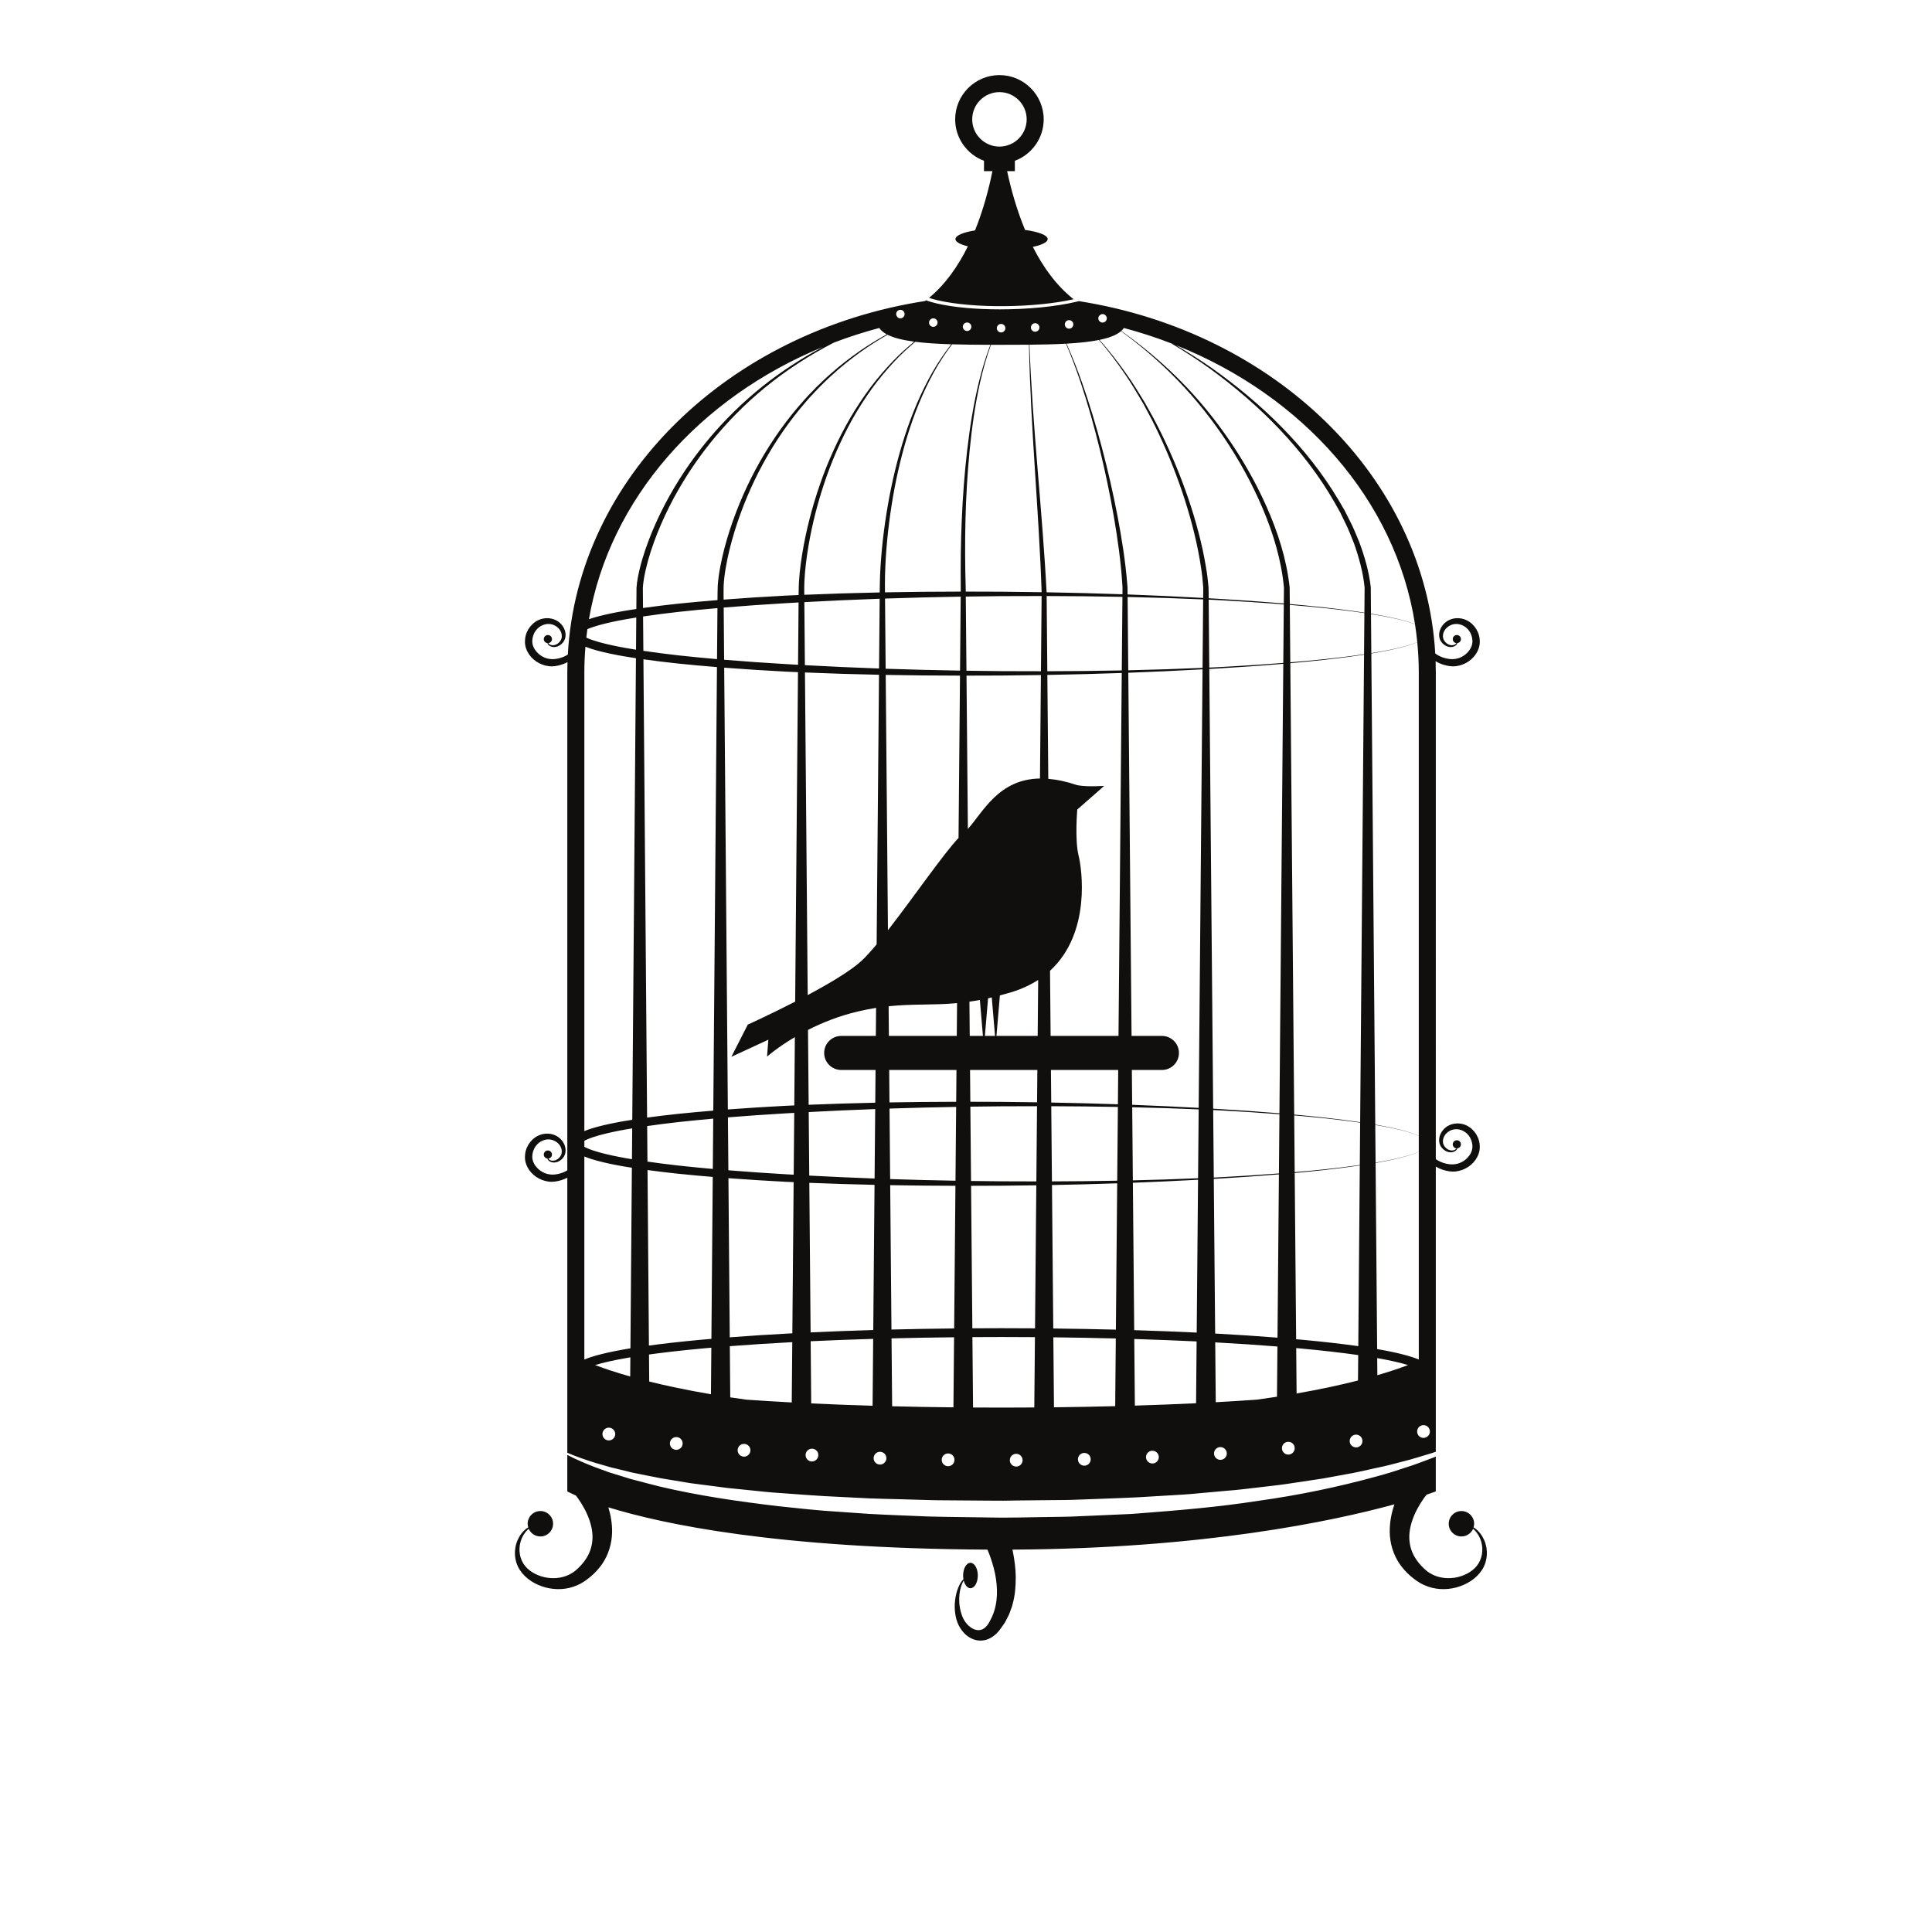 <?xml version="1.0" encoding="UTF-8" standalone="no"?>
<!-- Created with Inkscape (http://www.inkscape.org/) -->

<svg
   version="1.1"
   id="svg205"
   width="800"
   height="800"
   viewBox="0 0 800 800"
   sodipodi:docname="bird-in-cage-vector.svg"
   inkscape:version="1.2 (dc2aedaf03, 2022-05-15)"
   xmlns:inkscape="http://www.inkscape.org/namespaces/inkscape"
   xmlns:sodipodi="http://sodipodi.sourceforge.net/DTD/sodipodi-0.dtd"
   xmlns="http://www.w3.org/2000/svg"
   xmlns:svg="http://www.w3.org/2000/svg">
  <defs
     id="defs209">
    <clipPath
       clipPathUnits="userSpaceOnUse"
       id="clipPath221">
      <path
         d="M 0,600 H 600 V 0 H 0 Z"
         id="path219" />
    </clipPath>
  </defs>
  <sodipodi:namedview
     id="namedview207"
     pagecolor="#ffffff"
     bordercolor="#000000"
     borderopacity="0.25"
     inkscape:showpageshadow="2"
     inkscape:pageopacity="0.0"
     inkscape:pagecheckerboard="0"
     inkscape:deskcolor="#d1d1d1"
     showgrid="false"
     inkscape:zoom="1.04625"
     inkscape:cx="400"
     inkscape:cy="400.4779"
     inkscape:window-width="1920"
     inkscape:window-height="1017"
     inkscape:window-x="-8"
     inkscape:window-y="-8"
     inkscape:window-maximized="1"
     inkscape:current-layer="g213">
    <inkscape:page
       x="0"
       y="0"
       id="page211"
       width="800"
       height="800" />
  </sodipodi:namedview>
  <g
     id="g213"
     inkscape:groupmode="layer"
     inkscape:label="Page 1"
     transform="matrix(1.333,0,0,-1.333,0,800)">
    <g
       id="g215">
      <g
         id="g217"
         clip-path="url(#clipPath221)">
        <g
           id="g223"
           transform="translate(182.943,407.804)">
          <path
             d="m 0,0 c 0.853,0.295 1.706,0.551 2.559,0.785 2.767,0.741 5.539,1.293 8.317,1.777 1.283,0.222 2.568,0.426 3.853,0.621 l 0.029,3.547 0.023,3.005 c 0.025,0.514 0.102,1.059 0.152,1.585 l 0.243,1.527 c 0.759,4.031 1.965,7.908 3.402,11.691 1.437,3.781 3.113,7.463 4.978,11.041 7.479,14.313 18.037,26.929 30.614,36.946 5.786,4.574 11.988,8.588 18.486,12.04 C 34.43,68.842 6.462,37.417 0,0 m 95.614,94.151 c 0.135,-0.245 0.329,-0.46 0.609,-0.583 0.164,-0.071 0.349,-0.112 0.522,-0.112 0.514,0 0.996,0.297 1.212,0.789 0.123,0.277 0.123,0.57 0.058,0.843 -0.093,0.388 -0.334,0.733 -0.725,0.901 -0.676,0.297 -1.457,-0.01 -1.743,-0.676 -0.176,-0.393 -0.125,-0.813 0.067,-1.162 m 5.763,-7.977 C 99.16,84.308 97.028,82.34 95.04,80.229 92.483,77.499 90.074,74.629 87.881,71.598 85.7,68.559 83.689,65.403 81.846,62.151 78.218,55.615 75.224,48.733 72.901,41.633 70.566,34.54 68.813,27.25 67.745,19.875 67.225,16.185 66.84,12.482 66.887,8.781 l 0.009,-1.198 c 7.811,0.333 15.622,0.571 23.433,0.73 0.015,1.776 0.041,3.557 0.112,5.349 0.319,7.338 1.178,14.626 2.43,21.843 1.254,7.216 2.972,14.354 5.216,21.324 2.253,6.964 5.101,13.752 8.739,20.107 1.714,2.943 3.625,5.786 5.735,8.462 -4.165,0.129 -7.943,0.361 -11.184,0.776 m 4.293,6.194 c -0.122,-0.719 0.36,-1.406 1.079,-1.539 v 0.01 c 0.08,-0.02 0.153,-0.02 0.225,-0.02 0.636,0 1.19,0.451 1.302,1.087 0.134,0.729 -0.348,1.407 -1.066,1.529 v 0.01 c -0.729,0.123 -1.405,-0.359 -1.54,-1.077 m 7.142,-6.978 C 110.718,82.652 108.84,79.748 107.16,76.746 103.652,70.358 100.938,63.561 98.82,56.598 96.712,49.63 95.129,42.506 94.008,35.316 92.892,28.127 92.167,20.868 91.978,13.611 91.94,11.865 91.946,10.107 91.962,8.345 99.808,8.494 107.653,8.564 115.5,8.573 l 0.006,0.823 c -0.159,14.326 0.331,28.701 1.972,42.95 0.838,7.119 1.932,14.221 3.627,21.193 0.981,3.954 2.133,7.891 3.6,11.7 -4.193,0.009 -8.193,0.04 -11.893,0.151 m 3.342,5.562 c -0.06,-0.728 0.484,-1.365 1.212,-1.426 h 0.103 c 0.687,0 1.271,0.524 1.324,1.221 0.051,0.729 -0.493,1.365 -1.222,1.415 -0.728,0.062 -1.364,-0.482 -1.417,-1.21 m 8.726,-5.713 c -1.405,-3.842 -2.488,-7.808 -3.401,-11.788 -1.565,-6.979 -2.528,-14.077 -3.237,-21.187 -1.38,-14.238 -1.613,-28.551 -1.197,-42.851 l 0.008,-0.839 c 3.708,10e-4 7.417,-0.008 11.125,-0.033 4.15,-0.031 8.301,-0.086 12.451,-0.155 -0.869,25.583 -3.465,51.21 -3.931,76.879 -2.741,-0.025 -5.591,-0.03 -8.52,-0.03 -1.112,0 -2.209,0.001 -3.298,0.004 m 1.831,5.17 c 0,-0.729 0.586,-1.324 1.314,-1.334 h 0.01 c 0.728,0 1.322,0.585 1.322,1.312 0.012,0.729 -0.574,1.324 -1.302,1.335 -0.739,0.01 -1.333,-0.575 -1.344,-1.313 m 10.135,-5.143 c 0.928,-25.672 3.986,-51.186 5.323,-76.905 7.857,-0.136 15.713,-0.342 23.565,-0.619 l 0.002,0.279 c -10e-4,0.892 0.049,1.794 -0.039,2.668 -0.433,7.05 -1.438,14.154 -2.64,21.175 -1.218,7.031 -2.684,14.022 -4.379,20.957 -1.699,6.934 -3.625,13.817 -5.885,20.593 -1.383,4.108 -2.889,8.182 -4.6,12.169 -3.463,-0.193 -7.285,-0.278 -11.347,-0.317 m 0.453,5.286 c 0.03,-0.708 0.614,-1.251 1.312,-1.251 h 0.072 c 0.728,0.04 1.294,0.667 1.252,1.395 -0.042,0.728 -0.657,1.292 -1.395,1.251 -0.729,-0.041 -1.282,-0.667 -1.241,-1.395 m 10.536,0.852 c 0.092,-0.667 0.655,-1.159 1.312,-1.159 0.062,0 0.113,0.009 0.174,0.009 0.719,0.103 1.232,0.76 1.14,1.488 -0.093,0.729 -0.76,1.231 -1.487,1.139 -0.719,-0.092 -1.232,-0.759 -1.139,-1.477 m 0.519,-5.813 c 1.775,-3.943 3.35,-7.979 4.801,-12.051 2.387,-6.747 4.44,-13.609 6.268,-20.529 1.824,-6.923 3.42,-13.906 4.768,-20.94 1.335,-7.046 2.47,-14.104 3.043,-21.318 0.106,-0.906 0.072,-1.795 0.089,-2.689 l 0.004,-0.378 C 175.156,7.4 182.983,7.04 190.805,6.601 l 0.011,1.306 c -0.01,0.906 0.069,1.831 -0.055,2.709 l -0.243,2.666 c -0.087,0.889 -0.246,1.783 -0.365,2.675 -1.05,7.141 -2.839,14.191 -5.04,21.093 -2.214,6.904 -4.876,13.667 -7.959,20.236 -0.802,1.627 -1.546,3.285 -2.396,4.888 l -2.57,4.801 c -1.836,3.13 -3.667,6.268 -5.738,9.254 -2.472,3.643 -5.135,7.164 -8.01,10.505 -2.812,-0.569 -6.221,-0.924 -10.086,-1.143 m 10.581,9.014 c -0.519,-0.278 -0.814,-0.852 -0.668,-1.447 0.154,-0.606 0.688,-1.016 1.283,-1.016 0.101,0 0.215,0.02 0.318,0.041 0.708,0.175 1.138,0.893 0.974,1.6 -0.018,0.074 -0.065,0.132 -0.094,0.199 -0.253,0.579 -0.872,0.922 -1.507,0.766 -0.114,-0.028 -0.207,-0.089 -0.306,-0.143 m 23.41,-9.491 c 3.723,-2.188 7.38,-4.492 10.935,-6.955 7.816,-5.521 15.22,-11.652 21.937,-18.499 6.709,-6.843 12.743,-14.399 17.654,-22.678 l 1.825,-3.116 1.627,-3.228 c 1.154,-2.12 1.981,-4.397 2.948,-6.61 1.667,-4.532 3.053,-9.208 3.594,-14.085 l 0.004,-0.034 0.001,-0.055 0.067,-8.157 c 0.775,-0.129 1.549,-0.251 2.321,-0.389 2.751,-0.496 5.492,-1.059 8.188,-1.799 1.069,-0.298 2.124,-0.646 3.159,-1.045 -6.022,38.534 -34.816,70.908 -74.26,86.65 m 78.867,-337.13 c -0.185,1.086 -1.199,1.816 -2.277,1.64 -1.086,-0.185 -1.815,-1.199 -1.64,-2.278 0.153,-0.973 1.005,-1.671 1.958,-1.671 0.103,0 0.206,0.01 0.318,0.03 1.078,0.174 1.817,1.2 1.641,2.279 m -20.946,-3.038 c -0.124,1.088 -1.12,1.868 -2.206,1.736 -1.088,-0.135 -1.857,-1.129 -1.724,-2.217 0.113,-1.005 0.974,-1.733 1.959,-1.733 0.082,0 0.165,0 0.247,0.01 1.086,0.132 1.855,1.116 1.724,2.204 m -21.032,-2.287 c -0.101,1.098 -1.066,1.897 -2.155,1.795 -1.097,-0.091 -1.897,-1.056 -1.794,-2.154 0.092,-1.027 0.953,-1.806 1.97,-1.806 0.061,0 0.123,0.011 0.184,0.011 1.088,0.102 1.898,1.066 1.795,2.154 m -21.092,-1.682 c -0.072,1.088 -1.015,1.919 -2.113,1.847 -1.087,-0.072 -1.919,-1.016 -1.846,-2.113 0.061,-1.046 0.944,-1.849 1.98,-1.849 h 0.123 c 1.098,0.073 1.928,1.018 1.856,2.115 m -21.121,-1.18 c -0.052,1.099 -0.975,1.939 -2.074,1.896 -1.087,-0.049 -1.937,-0.973 -1.897,-2.07 0.052,-1.089 0.975,-1.939 2.072,-1.899 1.088,0.052 1.938,0.975 1.899,2.073 m -21.155,-0.728 c -0.019,1.096 -0.932,1.969 -2.02,1.938 -1.098,-0.019 -1.97,-0.935 -1.94,-2.021 0.022,-1.088 0.904,-1.939 1.981,-1.939 h 0.041 c 1.097,0.02 1.969,0.933 1.938,2.022 m -21.153,-0.308 c 0,1.096 -0.893,1.981 -1.989,1.981 -1.099,-0.01 -1.98,-0.903 -1.98,-2.002 0.009,-1.088 0.892,-1.97 1.98,-1.97 h 0.009 c 1.098,0 1.98,0.893 1.98,1.991 m -21.164,0.072 c 0.022,1.097 -0.851,2 -1.949,2.011 -1.098,0.02 -2,-0.853 -2.01,-1.948 -0.02,-1.1 0.863,-2.002 1.949,-2.012 h 0.031 c 1.087,0 1.97,0.862 1.979,1.949 m -21.142,0.471 c 0.029,1.099 -0.821,2.011 -1.919,2.053 -1.098,0.04 -2.01,-0.822 -2.052,-1.919 -0.04,-1.088 0.821,-2.01 1.919,-2.041 h 0.072 c 1.056,0 1.937,0.839 1.98,1.907 m -21.143,0.926 c 0.071,1.094 -0.77,2.028 -1.868,2.092 -1.087,0.06 -2.03,-0.771 -2.092,-1.869 -0.062,-1.086 0.769,-2.031 1.867,-2.093 h 0.112 c 1.046,0 1.919,0.811 1.981,1.87 m -21.103,1.434 c 0.093,1.099 -0.718,2.052 -1.815,2.145 -1.088,0.093 -2.052,-0.718 -2.144,-1.807 -0.093,-1.086 0.717,-2.052 1.816,-2.145 0.05,-0.008 0.112,-0.008 0.164,-0.008 1.025,0 1.887,0.778 1.979,1.815 m -22.794,4.258 c -1.088,0.133 -2.072,-0.647 -2.206,-1.736 -0.123,-1.086 0.647,-2.071 1.733,-2.204 h 0.011 c 0.072,-0.009 0.154,-0.009 0.226,-0.009 0.995,0 1.856,0.738 1.969,1.754 0.133,1.086 -0.646,2.072 -1.733,2.195 M 6.5,-251.166 c -1.078,0.176 -2.103,-0.554 -2.278,-1.64 -0.173,-1.077 0.554,-2.092 1.642,-2.278 0.103,-0.011 0.216,-0.019 0.318,-0.019 0.955,0 1.796,0.685 1.96,1.661 0.174,1.077 -0.555,2.102 -1.642,2.276 M 14.708,0.521 C 13.582,0.341 12.458,0.157 11.338,-0.043 8.613,-0.535 5.902,-1.093 3.273,-1.815 1.978,-2.177 0.695,-2.585 -0.48,-3.09 c -0.123,-0.875 -0.235,-1.753 -0.333,-2.634 0.1,-0.046 0.194,-0.097 0.297,-0.141 1.184,-0.511 2.48,-0.923 3.788,-1.288 2.629,-0.721 5.34,-1.28 8.065,-1.771 1.094,-0.196 2.191,-0.374 3.29,-0.551 z m 2.114,0.325 0.002,-0.194 0.084,-10.478 c 3.633,-0.54 7.285,-1.001 10.944,-1.415 3.972,-0.44 7.953,-0.815 11.939,-1.163 L 39.922,3.448 C 35.894,3.097 31.868,2.719 27.852,2.274 24.165,1.857 20.483,1.393 16.822,0.846 M 65.124,5.2 C 63.818,5.126 62.512,5.059 61.206,4.981 54.752,4.604 48.302,4.154 41.864,3.616 l 0.134,-16.21 c 6.394,-0.534 12.799,-0.978 19.208,-1.353 1.25,-0.075 2.503,-0.141 3.754,-0.212 l 0.1,11.701 z M 90.315,6.353 C 82.512,6.077 74.711,5.728 66.916,5.301 l 0.067,-7.775 0.1,-11.805 c 7.676,-0.421 15.357,-0.765 23.041,-1.039 l 0.063,7.049 0.096,10.952 c 0.017,1.224 0.025,2.447 0.032,3.67 m 25.17,0.653 C 107.648,6.876 99.813,6.681 91.982,6.412 91.996,5.17 92.01,3.928 92.013,2.687 l 0.097,-10.952 0.063,-7.126 c 7.698,-0.261 15.402,-0.453 23.106,-0.58 z m 25.139,0.19 C 136.475,7.2 132.326,7.192 128.178,7.165 124.474,7.136 120.77,7.089 117.066,7.032 l 0.206,-23.036 c 3.634,-0.056 7.271,-0.101 10.906,-0.13 4.078,-0.027 8.156,-0.034 12.235,-0.03 z m 25.104,-0.255 c -7.849,0.157 -15.698,0.238 -23.545,0.254 l 0.21,-23.358 c 7.71,0.017 15.419,0.097 23.129,0.25 l 0.046,5.166 0.097,10.725 0.048,5.361 z m 25.073,-0.793 c -7.82,0.343 -15.643,0.593 -23.467,0.76 l 0.014,-1.524 0.048,-5.361 0.096,-10.722 0.045,-5.173 c 7.695,0.166 15.388,0.415 23.076,0.752 l 0.083,9.384 0.096,10.914 z m 1.714,-0.076 0.007,-0.836 0.097,-10.909 0.082,-9.355 c 0.834,0.039 1.668,0.071 2.502,0.111 6.836,0.36 13.669,0.798 20.493,1.342 l 0.157,18.174 c -6.876,0.549 -13.761,0.992 -20.65,1.353 -0.895,0.044 -1.791,0.078 -2.688,0.12 m 48.373,-4.164 c -4.073,0.607 -8.163,1.094 -12.257,1.532 -3.633,0.381 -7.273,0.707 -10.912,1.009 l 0.153,-17.849 c 3.589,0.299 7.177,0.621 10.759,0.997 4.058,0.434 8.113,0.918 12.15,1.518 z m 15.722,-3.479 c -1.041,0.396 -2.102,0.739 -3.177,1.032 -2.698,0.723 -5.441,1.27 -8.193,1.75 -0.765,0.132 -1.534,0.248 -2.302,0.371 l 0.101,-12.11 c 0.734,0.117 1.47,0.229 2.201,0.355 2.752,0.48 5.495,1.026 8.193,1.75 1.316,0.358 2.623,0.764 3.88,1.292 -0.181,1.867 -0.415,3.721 -0.703,5.56 m -2.175,-230.126 c -2.098,0.647 -5.14,1.388 -9.567,2.17 l 0.045,-5.32 c 3.843,1.124 6.989,2.195 9.522,3.15 m -126.257,-13.211 c 3.414,0 6.801,0.015 10.171,0.04 l 0.198,21.847 c -3.436,0.025 -6.89,0.041 -10.369,0.041 -3.035,0 -6.05,-0.014 -9.051,-0.033 l 0.195,-21.864 c 2.938,-0.018 5.887,-0.031 8.856,-0.031 M 1.92,-231.697 c 2.83,-1.068 6.424,-2.279 10.901,-3.545 l 0.048,5.951 c -5.176,-0.866 -8.641,-1.693 -10.949,-2.406 m -3.346,1.729 c 2.645,1.093 7.036,2.283 14.317,3.474 l 0.449,56.097 c -0.821,0.13 -1.643,0.256 -2.463,0.397 -2.778,0.485 -5.55,1.036 -8.316,1.778 -1.33,0.363 -2.656,0.771 -3.987,1.324 z m 16.032,217.847 c -1.243,0.189 -2.487,0.386 -3.729,0.601 -2.778,0.484 -5.55,1.035 -8.316,1.777 -1.217,0.333 -2.433,0.707 -3.649,1.191 -0.22,-2.658 -0.338,-5.339 -0.338,-8.043 v -142.423 c 1.331,0.552 2.656,0.96 3.985,1.324 2.767,0.741 5.539,1.292 8.317,1.776 0.86,0.15 1.722,0.28 2.583,0.416 l 0.769,96.114 z m 25.165,-2.754 c -4.067,0.328 -8.132,0.686 -12.194,1.112 -3.552,0.381 -7.102,0.806 -10.648,1.307 l 0.376,-47.007 0.763,-95.357 c 3.167,0.43 6.337,0.805 9.508,1.146 3.683,0.385 7.368,0.714 11.053,1.021 l 0.726,87.635 0.385,46.469 z m 25.169,-1.578 c -1.288,0.058 -2.575,0.109 -3.863,0.171 -6.355,0.333 -12.709,0.735 -19.058,1.225 l 0.028,-3.533 0.386,-46.471 0.722,-87.229 c 5.971,0.449 11.947,0.819 17.922,1.134 0.904,0.045 1.809,0.079 2.713,0.12 l 0.181,21.219 c -5.498,-3.244 -8.645,-6.062 -8.645,-6.062 l 0.405,5.255 -11.489,-5.313 5.107,10.006 c 0,0 6.857,3.094 14.716,7.134 l 0.417,48.813 0.385,45.018 z m 25.167,-0.809 c -7.668,0.158 -15.337,0.391 -23.004,0.714 l 0.072,-8.435 0.385,-45.018 0.399,-46.757 c 6.649,3.548 13.334,7.505 16.732,10.649 1.332,1.232 2.927,3.001 4.681,5.109 l 0.237,27.02 0.385,43.808 z m 25.159,-0.266 c -7.692,0.01 -15.384,0.08 -23.076,0.224 l 0.112,-12.864 0.386,-43.808 0.198,-22.643 c 7.892,10.135 17.467,24.039 21.927,28.67 z m 25.136,0.181 c -4.075,-0.066 -8.149,-0.12 -12.224,-0.15 -3.63,-0.024 -7.26,-0.033 -10.891,-0.033 l 0.426,-47.64 c 4.74,5.306 9.56,15.497 22.399,15.684 z m 25.114,0.64 c -7.703,-0.27 -15.406,-0.473 -23.113,-0.607 l 0.292,-32.276 c 2.671,-0.222 5.646,-0.835 9.004,-1.973 3.269,-0.613 8.376,-0.204 8.376,-0.204 l -8.376,-7.355 c 0,0 -0.817,-9.398 0.408,-14.3 0.991,-3.958 3.997,-23.991 -8.875,-35.784 l 0.184,-20.243 h 21.088 l 0.488,54.358 0.384,42.895 z m 25.093,1.135 c -7.683,-0.428 -15.373,-0.782 -23.064,-1.064 l 0.139,-15.507 0.385,-42.892 0.489,-54.414 h 9.434 c 2.921,0 5.289,-2.368 5.289,-5.29 0,-2.922 -2.368,-5.289 -5.289,-5.289 h -9.341 l 0.097,-10.817 c 6.891,-0.257 13.777,-0.578 20.66,-0.957 l 0.711,80.586 0.385,43.653 z m 25.085,1.72 c -6.815,-0.583 -13.64,-1.062 -20.469,-1.461 -0.839,-0.05 -1.679,-0.093 -2.52,-0.141 l 0.105,-12.042 0.385,-43.647 0.714,-80.912 c 0.439,-0.025 0.878,-0.047 1.316,-0.074 6.427,-0.375 12.851,-0.82 19.268,-1.357 z m 25.086,2.839 c -4.029,-0.622 -8.076,-1.13 -12.128,-1.587 -3.588,-0.398 -7.182,-0.742 -10.778,-1.063 l 1.206,-140.22 c 3.193,-0.292 6.385,-0.603 9.572,-0.958 3.646,-0.411 7.286,-0.871 10.915,-1.409 z m 16.537,3.856 c -1.256,-0.534 -2.558,-0.948 -3.871,-1.314 -2.696,-0.741 -5.438,-1.304 -8.188,-1.799 -0.737,-0.132 -1.478,-0.248 -2.217,-0.372 l 1.222,-146.362 c 0.332,-0.057 0.664,-0.107 0.995,-0.167 2.751,-0.498 5.492,-1.058 8.188,-1.801 1.346,-0.375 2.683,-0.796 3.967,-1.348 0.126,-0.056 0.245,-0.117 0.369,-0.176 v 143.901 c 0,3.178 -0.163,6.325 -0.465,9.438 m -12.956,-161.638 c 0.292,0.05 0.587,0.091 0.879,0.141 2.752,0.48 5.495,1.027 8.193,1.751 1.346,0.368 2.684,0.781 3.97,1.326 0.128,0.054 0.252,0.117 0.379,0.176 v 4.881 c -0.127,0.056 -0.251,0.122 -0.379,0.175 -1.286,0.546 -2.624,0.959 -3.97,1.326 -2.698,0.722 -5.441,1.269 -8.193,1.748 -0.325,0.058 -0.651,0.105 -0.976,0.159 z m -49.648,-74.44 c 4.412,0.239 8.672,0.509 12.788,0.799 2.15,0.295 4.231,0.598 6.235,0.91 l 0.134,15.597 c -6.068,0.485 -12.524,0.914 -19.321,1.285 z m -25.126,-1.053 c 6.535,0.201 12.893,0.445 19.013,0.74 l 0.17,19.197 c -6.229,0.302 -12.709,0.551 -19.369,0.756 z m -50.485,24.015 c 3.009,0.021 6.031,0.033 9.076,0.033 3.489,0 6.951,-0.016 10.392,-0.04 l 0.402,44.43 c -3.598,-0.054 -7.196,-0.099 -10.794,-0.127 -3.158,-0.021 -6.315,-0.031 -9.473,-0.035 z m -50.059,-23.333 c 6.145,-0.288 12.517,-0.529 19.07,-0.724 l 0.183,20.776 c -6.676,-0.197 -13.165,-0.442 -19.418,-0.736 z m -20.188,1.17 c 4.534,-0.319 9.254,-0.61 14.147,-0.87 l 0.16,18.732 c -6.812,-0.361 -13.299,-0.779 -19.398,-1.254 l 0.132,-15.893 c 1.607,-0.244 3.261,-0.481 4.959,-0.715 m -10.246,87.291 c -3.589,-0.323 -7.178,-0.664 -10.757,-1.062 -3.262,-0.367 -6.52,-0.775 -9.763,-1.243 l 0.088,-11.04 c 3.215,-0.462 6.442,-0.864 9.675,-1.23 3.537,-0.393 7.081,-0.732 10.628,-1.049 z m 25.162,1.79 c -0.856,-0.049 -1.71,-0.093 -2.565,-0.144 -6.016,-0.353 -12.028,-0.762 -18.031,-1.251 l 0.136,-16.437 c 5.958,-0.484 11.925,-0.89 17.895,-1.242 0.8,-0.046 1.6,-0.087 2.4,-0.133 z m 4.5,0.253 0.167,-19.734 c 6.762,-0.363 13.527,-0.664 20.296,-0.914 l 0.189,21.575 c -6.888,-0.253 -13.773,-0.559 -20.652,-0.927 m 57.875,23.653 -1.013,11.958 c -0.381,-0.091 -0.778,-0.192 -1.15,-0.274 l -0.991,-11.684 z m 13.149,-10.579 h -20.912 l 0.089,-9.875 c 3.235,-0.004 6.471,-0.014 9.706,-0.034 3.676,-0.028 7.351,-0.077 11.026,-0.133 z m 25.011,-11.481 c -6.898,0.129 -13.795,0.201 -20.695,0.222 l 0.211,-23.353 c 6.76,0.021 13.52,0.093 20.278,0.219 z m 25.098,-0.762 c -6.881,0.293 -13.763,0.516 -20.649,0.67 l 0.204,-22.722 c 6.754,0.155 13.507,0.375 20.257,0.661 z m 25.087,-1.499 c -6.424,0.497 -12.853,0.905 -19.288,1.242 -0.43,0.022 -0.86,0.036 -1.291,0.058 l 0.186,-20.975 c 0.368,0.017 0.737,0.031 1.105,0.05 6.381,0.334 12.759,0.738 19.13,1.23 z m -45.114,-67.08 c 6.681,-0.205 13.17,-0.456 19.416,-0.756 l 0.419,47.476 c -6.746,-0.367 -13.494,-0.68 -20.246,-0.934 z m -50.686,46.343 c 3.163,-0.045 6.325,-0.081 9.487,-0.105 3.601,-0.026 7.203,-0.032 10.805,-0.032 l 0.21,23.361 c -3.672,0 -7.343,-0.007 -11.015,-0.031 -3.231,-0.025 -6.462,-0.064 -9.693,-0.111 z m -25.335,24.401 c 6.908,0.122 13.816,0.182 20.723,0.198 l 0.089,9.88 h -20.9 z m 0.21,-23.813 c 6.762,-0.224 13.527,-0.391 20.294,-0.509 l 0.206,22.931 c -6.9,-0.12 -13.798,-0.293 -20.694,-0.521 z m -24.711,-47.628 c 6.269,0.295 12.77,0.541 19.464,0.738 l 0.397,45.095 c -6.753,0.149 -13.507,0.352 -20.258,0.627 z m -25.114,-1.529 c 6.114,0.473 12.625,0.89 19.444,1.247 l 0.401,46.957 c -0.837,0.038 -1.673,0.07 -2.509,0.11 -5.917,0.31 -11.833,0.676 -17.746,1.119 z m 70.105,47.07 c -6.755,0.015 -13.51,0.075 -20.265,0.195 l 0.394,-44.846 c 6.356,0.159 12.859,0.272 19.475,0.34 z m 30.39,-44.327 c 6.61,-0.074 13.105,-0.194 19.449,-0.356 l 0.408,45.452 c -6.751,-0.231 -13.504,-0.407 -20.259,-0.535 z m 70.094,47.884 c -6.362,-0.529 -12.731,-0.972 -19.105,-1.344 -0.375,-0.022 -0.748,-0.04 -1.125,-0.061 l 0.424,-48.045 c 6.808,-0.37 13.285,-0.799 19.369,-1.281 z m 25.236,16.061 c -3.635,0.52 -7.283,0.956 -10.935,1.349 -3.181,0.334 -6.364,0.627 -9.549,0.898 l 0.151,-17.629 c 3.135,0.269 6.268,0.558 9.398,0.887 3.615,0.388 7.225,0.822 10.825,1.332 z m -75.157,16.36 h -20.898 l 0.092,-10.115 c 6.904,-0.127 13.808,-0.307 20.71,-0.543 z m -24.86,27.972 c -2.403,-1.555 -5.207,-2.872 -8.484,-3.859 -1.184,-0.356 -2.307,-0.666 -3.411,-0.957 l -1.066,-12.577 h 12.803 z m -21.26,-17.393 h 4.098 l -0.948,11.174 c -1.125,-0.21 -2.197,-0.378 -3.246,-0.53 z m -25.115,0 h 21.089 l 0.091,10.192 c -7.602,-0.704 -13.643,-0.177 -21.262,-0.973 z m -24.923,-21.387 c 6.895,0.284 13.792,0.492 20.69,0.642 l 0.089,10.166 H 78.364 c -2.921,0 -5.289,2.367 -5.289,5.289 0,2.922 2.368,5.29 5.289,5.29 h 10.758 l 0.077,8.712 c -1.76,-0.279 -3.613,-0.637 -5.597,-1.103 -5.982,-1.404 -11.24,-3.547 -15.55,-5.74 z m -69.677,-13.071 c 0.287,-0.155 0.594,-0.302 0.91,-0.438 1.184,-0.51 2.48,-0.923 3.788,-1.287 2.629,-0.72 5.34,-1.28 8.065,-1.772 0.672,-0.119 1.349,-0.226 2.024,-0.338 l 0.077,9.571 c -0.7,-0.117 -1.402,-0.227 -2.1,-0.351 -2.725,-0.493 -5.436,-1.05 -8.065,-1.773 -1.308,-0.365 -2.603,-0.776 -3.787,-1.287 -0.317,-0.136 -0.624,-0.282 -0.912,-0.437 z m 20.061,-61.733 c 4.434,0.605 9.684,1.203 15.901,1.782 1.146,0.107 2.327,0.209 3.506,0.311 l 0.417,50.298 c -3.63,0.301 -7.257,0.626 -10.882,1.007 -3.128,0.334 -6.254,0.704 -9.378,1.127 z m 0.09,-11.166 c 5.372,-1.335 11.726,-2.686 19.176,-3.953 l 0.119,14.457 c -0.607,-0.051 -1.232,-0.103 -1.83,-0.156 -7.044,-0.639 -12.807,-1.302 -17.533,-1.954 z m 94.7,13.745 c -6.596,-0.067 -13.083,-0.181 -19.425,-0.339 l 0.185,-21.093 c 6.22,-0.155 12.581,-0.267 19.044,-0.334 z m 31.032,-21.75 c 6.456,0.074 12.807,0.191 19.015,0.35 l 0.189,21.028 c -6.331,0.165 -12.811,0.285 -19.401,0.358 z m 94.507,16.222 c -4.95,0.711 -11.112,1.434 -18.798,2.131 -0.151,0.014 -0.311,0.025 -0.463,0.039 l 0.121,-14.105 c 7.447,1.3 13.764,2.681 19.073,4.037 z m 0.491,58.903 c -3.592,-0.533 -7.195,-0.987 -10.803,-1.395 -3.135,-0.348 -6.275,-0.657 -9.417,-0.944 l 0.445,-51.644 c 0.712,-0.063 1.44,-0.125 2.139,-0.189 6.821,-0.637 12.476,-1.294 17.168,-1.956 z m 18.327,4.259 c -0.124,-0.056 -0.243,-0.119 -0.369,-0.174 -1.284,-0.554 -2.621,-0.974 -3.967,-1.349 -2.696,-0.742 -5.438,-1.305 -8.188,-1.8 -0.298,-0.054 -0.597,-0.099 -0.896,-0.15 l 0.483,-57.826 c 6.465,-1.113 10.463,-2.219 12.937,-3.242 z M 240.954,9.804 c -0.441,4.639 -1.702,9.196 -3.252,13.634 -0.911,2.179 -1.68,4.421 -2.779,6.524 l -1.547,3.199 -1.746,3.099 c -4.704,8.243 -10.556,15.831 -17.104,22.737 -6.555,6.909 -13.821,13.136 -21.522,18.771 -3.912,2.807 -7.95,5.429 -12.079,7.905 -4.774,1.846 -9.698,3.447 -14.755,4.79 -0.219,-0.327 -0.493,-0.634 -0.812,-0.921 5.453,-3.836 10.634,-8.056 15.477,-12.651 6.271,-5.909 11.902,-12.499 16.881,-19.542 4.979,-7.044 9.316,-14.56 12.818,-22.47 3.502,-7.899 6.179,-16.236 7.135,-24.953 l 0.002,-0.023 0.001,-0.049 0.044,-5.139 c 3.648,-0.325 7.296,-0.672 10.936,-1.077 4.088,-0.462 8.172,-0.973 12.237,-1.604 z m -48.442,-3.3 c 0.904,-0.051 1.809,-0.098 2.713,-0.152 6.882,-0.402 13.761,-0.887 20.629,-1.476 l 0.042,4.935 c -0.779,8.41 -3.258,16.693 -6.585,24.543 -3.327,7.878 -7.498,15.406 -12.323,22.488 -4.827,7.081 -10.314,13.735 -16.462,19.731 -4.752,4.665 -9.854,8.971 -15.243,12.9 -1.399,-1.218 -3.687,-2.086 -6.673,-2.703 2.916,-3.277 5.629,-6.736 8.156,-10.323 2.13,-2.958 4.023,-6.074 5.922,-9.185 l 2.666,-4.774 c 0.882,-1.596 1.659,-3.246 2.493,-4.868 3.214,-6.545 6.011,-13.297 8.363,-20.208 2.339,-6.915 4.268,-13.984 5.464,-21.221 0.137,-0.908 0.312,-1.805 0.42,-2.724 l 0.299,-2.763 c 0.142,-0.929 0.078,-1.828 0.106,-2.74 z M 66.224,20.105 c 1.21,7.457 3.107,14.782 5.585,21.899 2.465,7.122 5.603,14.009 9.37,20.529 1.912,3.244 3.991,6.388 6.238,9.408 2.259,3.011 4.73,5.856 7.347,8.556 1.981,2.031 4.092,3.926 6.286,5.718 -3.469,0.464 -6.293,1.146 -8.283,2.149 -2.864,-1.636 -5.653,-3.402 -8.341,-5.309 -3.118,-2.282 -6.169,-4.663 -8.994,-7.298 -1.453,-1.271 -2.794,-2.663 -4.171,-4.015 -0.676,-0.687 -1.319,-1.408 -1.98,-2.11 -0.663,-0.701 -1.312,-1.415 -1.93,-2.157 C 57.234,55.816 49.761,41.951 45.23,27.261 44.113,23.583 43.162,19.851 42.521,16.079 42.189,14.2 41.953,12.287 41.846,10.429 41.8,9.012 41.824,7.545 41.842,6.084 c 6.408,0.496 12.821,0.902 19.235,1.24 1.357,0.066 2.711,0.12 4.068,0.18 l 0.01,1.291 c 0.019,3.806 0.478,7.586 1.069,11.31 M 16.801,3.481 c 3.588,0.509 7.18,0.939 10.775,1.324 4.12,0.432 8.241,0.794 12.365,1.126 0.008,1.518 0.004,3.027 0.08,4.586 0.149,2.006 0.424,3.938 0.795,5.867 0.722,3.853 1.751,7.626 2.946,11.338 4.841,14.816 12.624,28.683 23.013,40.263 0.634,0.736 1.3,1.444 1.979,2.139 0.678,0.697 1.336,1.411 2.029,2.093 1.409,1.337 2.78,2.715 4.263,3.969 2.885,2.604 5.992,4.946 9.158,7.184 2.689,1.841 5.471,3.541 8.32,5.113 -1.041,0.558 -1.824,1.215 -2.337,1.98 C 85.359,89.181 80.652,87.66 76.082,85.919 68.476,82.003 61.27,77.333 54.653,71.926 42.319,61.777 32.074,49.109 24.926,34.878 23.144,31.321 21.552,27.67 20.201,23.938 18.851,20.209 17.734,16.383 17.072,12.521 L 16.866,11.077 C 16.831,10.606 16.767,10.156 16.752,9.669 l 0.023,-3.006 z m -29.409,-171.034 c 0.033,-0.049 0.055,-0.108 0.099,-0.151 0.365,-0.393 0.93,-0.544 1.454,-0.499 1.055,0.081 2.001,0.881 2.408,1.778 0.403,0.913 0.212,1.994 -0.318,2.848 -0.531,0.866 -1.398,1.489 -2.336,1.79 -1.932,0.621 -4.071,-0.289 -5.224,-1.886 -0.589,-0.801 -0.929,-1.754 -1.041,-2.73 -0.129,-1.001 0.072,-1.877 0.542,-2.759 0.948,-1.712 2.783,-3.032 4.781,-3.297 0.996,-0.16 2.001,-0.047 3.075,0.226 0.876,0.216 1.696,0.569 2.452,1.027 v 154.611 c 0,1.087 0.021,2.171 0.054,3.252 -0.619,-0.329 -1.271,-0.596 -1.93,-0.799 -1.202,-0.368 -2.589,-0.638 -3.951,-0.439 -2.706,0.352 -5.232,1.971 -6.535,4.447 -0.319,0.62 -0.566,1.289 -0.697,1.997 -0.141,0.714 -0.122,1.449 -0.042,2.12 0.16,1.382 0.746,2.697 1.616,3.771 0.875,1.066 2.048,1.906 3.387,2.301 1.338,0.38 2.783,0.35 4.075,-0.152 1.295,-0.496 2.368,-1.486 2.975,-2.704 0.611,-1.197 0.745,-2.757 0.014,-3.971 -0.358,-0.603 -0.85,-1.059 -1.414,-1.399 -0.566,-0.341 -1.237,-0.521 -1.894,-0.478 -0.647,0.043 -1.327,0.317 -1.692,0.881 -0.075,0.11 -0.114,0.229 -0.15,0.348 -0.595,0.07 -1.082,0.533 -1.123,1.153 -0.047,0.7 0.482,1.306 1.184,1.353 0.7,0.046 1.305,-0.483 1.352,-1.184 0.045,-0.678 -0.454,-1.255 -1.121,-1.336 0.033,-0.05 0.055,-0.108 0.099,-0.151 0.365,-0.391 0.93,-0.542 1.454,-0.498 1.055,0.079 2.001,0.881 2.408,1.776 0.403,0.914 0.212,1.995 -0.318,2.849 -0.531,0.866 -1.398,1.488 -2.336,1.79 -1.932,0.621 -4.071,-0.288 -5.224,-1.886 -0.589,-0.8 -0.929,-1.754 -1.041,-2.73 -0.129,-1.002 0.072,-1.876 0.542,-2.759 0.948,-1.711 2.783,-3.032 4.781,-3.296 0.996,-0.16 2.001,-0.048 3.075,0.224 0.938,0.233 1.811,0.62 2.61,1.125 2.998,55.097 49.942,100.363 110.972,109.831 0.09,0.07 0.183,0.137 0.273,0.207 0.983,-0.348 2.093,-0.668 3.335,-0.96 5.29,-1.24 12.359,-1.841 19.645,-1.841 8.499,0 17.289,0.818 23.89,2.392 0.219,0.052 0.433,0.106 0.649,0.161 60.769,-9.537 107.518,-54.578 110.692,-109.438 0.08,-0.06 0.156,-0.126 0.237,-0.182 0.869,-0.593 1.84,-1.035 2.886,-1.295 1.072,-0.272 2.076,-0.384 3.073,-0.224 1.998,0.264 3.833,1.585 4.781,3.296 0.47,0.883 0.671,1.757 0.542,2.759 -0.113,0.976 -0.451,1.93 -1.041,2.73 -1.153,1.598 -3.292,2.507 -5.225,1.886 -0.937,-0.302 -1.804,-0.924 -2.336,-1.79 -0.53,-0.854 -0.719,-1.935 -0.317,-2.849 0.407,-0.895 1.354,-1.697 2.408,-1.776 0.524,-0.044 1.088,0.107 1.453,0.498 0.044,0.043 0.066,0.101 0.1,0.151 -0.667,0.081 -1.166,0.658 -1.121,1.336 0.047,0.701 0.652,1.23 1.352,1.184 0.701,-0.047 1.231,-0.653 1.184,-1.353 -0.042,-0.62 -0.527,-1.083 -1.123,-1.153 -0.037,-0.119 -0.075,-0.238 -0.149,-0.348 -0.367,-0.564 -1.046,-0.838 -1.693,-0.881 -0.658,-0.043 -1.328,0.137 -1.893,0.478 -0.565,0.34 -1.057,0.796 -1.416,1.399 -0.73,1.214 -0.597,2.774 0.014,3.971 0.608,1.218 1.682,2.208 2.976,2.704 1.292,0.502 2.737,0.532 4.075,0.152 1.34,-0.394 2.512,-1.235 3.388,-2.301 0.87,-1.074 1.454,-2.389 1.616,-3.771 0.079,-0.671 0.098,-1.406 -0.043,-2.12 -0.131,-0.708 -0.377,-1.377 -0.697,-1.997 -1.303,-2.476 -3.829,-4.095 -6.534,-4.447 -1.364,-0.199 -2.749,0.071 -3.952,0.439 -0.843,0.26 -1.672,0.624 -2.439,1.093 0.041,-1.178 0.067,-2.36 0.067,-3.546 V -167.72 c 0.022,-0.015 0.042,-0.034 0.064,-0.051 0.869,-0.592 1.84,-1.035 2.886,-1.292 1.072,-0.273 2.076,-0.384 3.073,-0.226 1.998,0.265 3.833,1.585 4.781,3.298 0.47,0.883 0.671,1.757 0.542,2.759 -0.113,0.975 -0.451,1.928 -1.041,2.729 -1.153,1.597 -3.292,2.507 -5.225,1.886 -0.937,-0.303 -1.804,-0.924 -2.336,-1.79 -0.53,-0.854 -0.719,-1.936 -0.317,-2.85 0.407,-0.894 1.354,-1.697 2.408,-1.776 0.524,-0.043 1.088,0.108 1.453,0.498 0.044,0.044 0.066,0.102 0.1,0.152 -0.667,0.08 -1.166,0.656 -1.121,1.336 0.047,0.7 0.652,1.229 1.352,1.183 0.701,-0.047 1.231,-0.653 1.184,-1.353 -0.042,-0.62 -0.527,-1.081 -1.123,-1.151 -0.037,-0.119 -0.075,-0.239 -0.149,-0.35 -0.367,-0.564 -1.046,-0.837 -1.693,-0.882 -0.658,-0.043 -1.328,0.138 -1.893,0.479 -0.565,0.341 -1.057,0.797 -1.416,1.399 -0.73,1.215 -0.597,2.775 0.014,3.973 0.608,1.217 1.682,2.206 2.976,2.702 1.292,0.504 2.737,0.533 4.075,0.153 1.34,-0.394 2.512,-1.236 3.388,-2.301 0.87,-1.074 1.454,-2.389 1.616,-3.771 0.079,-0.671 0.098,-1.406 -0.043,-2.122 -0.131,-0.706 -0.377,-1.375 -0.697,-1.995 -1.303,-2.477 -3.829,-4.096 -6.534,-4.447 -1.364,-0.201 -2.749,0.071 -3.952,0.439 -0.819,0.253 -1.624,0.604 -2.372,1.055 v -57.735 -30.85 c -0.391,-0.135 -0.784,-0.269 -1.175,-0.401 -2.976,-0.852 -5.887,-1.868 -8.899,-2.583 l -4.481,-1.165 c -1.493,-0.391 -3.016,-0.673 -4.521,-1.014 -3.014,-0.666 -6.017,-1.373 -9.067,-1.881 l -4.557,-0.835 c -1.516,-0.284 -3.032,-0.566 -4.566,-0.768 l -9.16,-1.373 c -3.055,-0.446 -6.135,-0.744 -9.199,-1.124 -3.068,-0.353 -6.128,-0.753 -9.214,-0.968 l -9.23,-0.833 c -3.072,-0.323 -6.163,-0.455 -9.248,-0.65 l -9.255,-0.552 c -6.173,-0.308 -12.357,-0.484 -18.534,-0.73 -3.088,-0.156 -6.185,-0.111 -9.278,-0.161 l -9.279,-0.095 -4.638,-0.076 c -1.547,-0.016 -3.094,0.018 -4.642,0.022 l -9.284,0.071 c -3.094,0.042 -6.192,0.01 -9.283,0.108 l -9.276,0.267 c -3.091,0.092 -6.188,0.124 -9.277,0.26 l -9.264,0.466 c -6.184,0.251 -12.339,0.775 -18.509,1.201 -3.09,0.176 -6.154,0.555 -9.23,0.853 l -4.611,0.472 -2.308,0.231 -2.296,0.297 -9.191,1.192 -9.14,1.513 c -3.033,0.565 -6.055,1.192 -9.084,1.806 l -4.495,1.104 -2.252,0.549 -2.222,0.643 c -2.98,0.813 -5.908,1.793 -8.797,2.889 -0.772,0.317 -1.553,0.621 -2.325,0.945 v 31.17 54.276 c -0.603,-0.314 -1.236,-0.568 -1.876,-0.766 -1.202,-0.367 -2.589,-0.638 -3.951,-0.439 -2.706,0.352 -5.232,1.971 -6.535,4.447 -0.319,0.62 -0.566,1.289 -0.697,1.996 -0.141,0.715 -0.122,1.449 -0.042,2.121 0.16,1.38 0.746,2.697 1.616,3.771 0.875,1.067 2.048,1.905 3.387,2.301 1.338,0.38 2.783,0.351 4.075,-0.152 1.295,-0.497 2.368,-1.487 2.975,-2.705 0.611,-1.196 0.745,-2.758 0.014,-3.971 -0.358,-0.602 -0.85,-1.058 -1.414,-1.399 -0.566,-0.341 -1.237,-0.521 -1.894,-0.477 -0.647,0.041 -1.327,0.317 -1.692,0.88 -0.075,0.11 -0.114,0.229 -0.15,0.349 -0.595,0.071 -1.082,0.532 -1.123,1.153 -0.047,0.701 0.482,1.305 1.184,1.353 0.7,0.047 1.305,-0.484 1.352,-1.184 0.045,-0.678 -0.454,-1.257 -1.121,-1.336 m 140.125,314.362 c 4.665,0 8.461,3.796 8.461,8.46 0,4.664 -3.796,8.46 -8.461,8.46 -4.664,0 -8.46,-3.796 -8.46,-8.46 0,-4.664 3.796,-8.46 8.46,-8.46 M 108.256,99.087 c -0.958,0.225 -1.815,0.47 -2.61,0.727 5.12,4.229 9.054,9.899 12.069,16.01 -2.39,0.591 -3.863,1.381 -3.863,2.254 0,1.116 2.406,2.102 6.078,2.7 2.564,6.313 4.278,12.792 5.412,18.407 h -2.62 v 3.214 c -5.22,1.952 -8.955,6.977 -8.955,12.87 0,7.581 6.169,13.749 13.75,13.749 7.582,0 13.75,-6.168 13.75,-13.749 0,-5.895 -3.735,-10.918 -8.956,-12.871 v -3.213 h -2.404 c 1.198,-5.575 2.97,-12 5.572,-18.267 4.201,-0.576 7.026,-1.63 7.026,-2.84 0,-0.96 -1.781,-1.821 -4.609,-2.425 3.176,-6.262 7.311,-12.046 12.672,-16.264 -12.044,-2.707 -31.162,-2.915 -42.312,-0.302 m 169.168,-394.423 c -1.852,-2.807 -4.822,-4.571 -7.981,-5.436 -3.171,-0.833 -6.746,-0.731 -9.934,0.724 -0.39,0.191 -0.8,0.355 -1.174,0.578 l -1.111,0.696 c -0.699,0.49 -1.331,0.973 -1.968,1.517 -1.264,1.079 -2.408,2.355 -3.406,3.771 -1.981,2.864 -3.055,6.461 -3.093,9.962 -0.033,2.991 0.548,5.872 1.454,8.574 -19.093,-5.233 -59.203,-13.755 -118.658,-14.068 0.043,-0.2 0.093,-0.396 0.133,-0.597 0.522,-2.651 0.896,-5.339 0.9,-8.082 -0.009,-2.737 -0.199,-5.506 -0.965,-8.206 -0.127,-0.678 -0.428,-1.334 -0.646,-1.993 -0.241,-0.658 -0.452,-1.319 -0.805,-1.936 l -0.965,-1.864 c -0.393,-0.582 -0.805,-1.148 -1.207,-1.714 -0.73,-1.113 -1.899,-2.345 -3.352,-3.107 -1.453,-0.812 -3.355,-0.986 -4.898,-0.468 -1.56,0.494 -2.783,1.478 -3.693,2.593 -0.913,1.123 -1.539,2.407 -1.913,3.736 -0.698,2.635 -0.653,5.31 -0.057,7.83 0.308,1.257 0.755,2.485 1.437,3.585 0.233,0.377 0.517,0.718 0.823,1.038 -0.064,0.364 -0.108,0.741 -0.108,1.143 0,2.178 1.02,3.946 2.281,3.946 1.261,0 2.283,-1.768 2.283,-3.946 0,-2.181 -1.022,-3.951 -2.283,-3.951 -0.937,0 -1.739,0.98 -2.091,2.376 -0.175,-0.272 -0.327,-0.561 -0.452,-0.85 -0.496,-1.111 -0.753,-2.314 -0.878,-3.515 -0.239,-2.402 0.093,-4.87 0.98,-6.977 0.864,-2.049 2.656,-3.767 4.431,-4.025 0.869,-0.135 1.641,0.064 2.317,0.579 0.686,0.53 1.257,1.221 1.751,2.278 2.201,3.887 2.55,8.508 1.871,12.992 -0.308,2.248 -0.942,4.485 -1.693,6.664 -0.285,0.834 -0.615,1.659 -0.961,2.472 -65.191,0.326 -100.827,7.897 -117.751,13.137 0.734,-2.43 1.186,-4.994 1.155,-7.644 -0.038,-3.501 -1.113,-7.098 -3.091,-9.962 -0.999,-1.416 -2.143,-2.692 -3.408,-3.771 -0.637,-0.544 -1.269,-1.027 -1.967,-1.517 l -1.112,-0.696 c -0.374,-0.223 -0.783,-0.387 -1.174,-0.578 -3.188,-1.455 -6.764,-1.557 -9.935,-0.724 -3.157,0.865 -6.129,2.629 -7.98,5.436 -1.817,2.827 -1.946,6.419 -0.68,9.283 0.626,1.438 1.593,2.721 2.831,3.64 0.15,0.114 0.316,0.198 0.473,0.3 -0.108,0.359 -0.184,0.734 -0.184,1.129 0,2.18 1.768,3.948 3.949,3.948 2.18,0 3.947,-1.768 3.947,-3.948 0,-2.181 -1.767,-3.949 -3.947,-3.949 -1.618,0 -3.002,0.975 -3.613,2.366 -0.097,-0.083 -0.205,-0.152 -0.297,-0.24 -1.05,-0.986 -1.788,-2.257 -2.197,-3.604 -0.839,-2.694 -0.289,-5.71 1.389,-7.735 1.688,-2.021 4.33,-3.228 6.947,-3.617 2.638,-0.368 5.327,0.075 7.442,1.375 0.259,0.172 0.536,0.309 0.779,0.501 l 0.719,0.58 c 0.472,0.423 0.976,0.908 1.418,1.384 0.9,0.969 1.629,2.03 2.229,3.118 1.149,2.214 1.557,4.628 1.311,7.078 -0.263,2.452 -1.135,4.915 -2.359,7.247 -0.613,1.167 -1.315,2.304 -2.082,3.397 -0.209,0.293 -0.431,0.573 -0.647,0.86 -1.836,0.802 -2.674,1.285 -2.674,1.285 v 11.341 c 0.667,-0.342 1.34,-0.672 2.009,-1.017 2.828,-1.321 5.719,-2.513 8.665,-3.551 l 2.201,-0.805 2.234,-0.695 4.477,-1.384 c 3.015,-0.795 6.032,-1.606 9.063,-2.358 12.158,-2.872 24.521,-4.66 36.901,-6.123 6.197,-0.642 12.395,-1.372 18.615,-1.72 l 9.322,-0.655 c 3.108,-0.2 6.22,-0.294 9.329,-0.447 l 9.334,-0.376 c 3.111,-0.119 6.223,-0.11 9.336,-0.172 l 9.334,-0.132 c 1.557,-0.016 3.113,-0.061 4.669,-0.054 l 4.67,0.047 9.341,0.149 c 3.113,0.073 6.227,0.048 9.338,0.226 l 9.338,0.409 4.667,0.207 c 1.556,0.057 3.112,0.136 4.665,0.279 12.428,0.953 24.862,1.981 37.195,3.914 12.353,1.715 24.609,4.245 36.645,7.553 1.499,0.434 3.013,0.807 4.498,1.29 l 4.457,1.443 c 2.984,0.905 5.888,2.083 8.809,3.167 0.224,0.096 0.45,0.191 0.675,0.287 v -10.823 c 0,0 -0.964,-0.372 -2.868,-1.009 -0.288,-0.375 -0.577,-0.75 -0.854,-1.136 -0.767,-1.093 -1.468,-2.23 -2.082,-3.397 -1.223,-2.332 -2.096,-4.795 -2.359,-7.247 -0.246,-2.45 0.162,-4.864 1.312,-7.078 0.599,-1.088 1.329,-2.149 2.228,-3.118 0.442,-0.476 0.947,-0.961 1.419,-1.384 l 0.718,-0.58 c 0.243,-0.192 0.52,-0.329 0.778,-0.501 2.116,-1.3 4.805,-1.743 7.444,-1.375 2.617,0.389 5.258,1.596 6.947,3.617 1.678,2.025 2.226,5.041 1.388,7.735 -0.409,1.347 -1.147,2.618 -2.197,3.604 -0.092,0.088 -0.2,0.157 -0.296,0.24 -0.611,-1.391 -1.997,-2.366 -3.614,-2.366 -2.18,0 -3.947,1.768 -3.947,3.949 0,2.18 1.767,3.948 3.947,3.948 2.181,0 3.949,-1.768 3.949,-3.948 0,-0.395 -0.075,-0.77 -0.183,-1.129 0.157,-0.102 0.322,-0.186 0.471,-0.3 1.239,-0.919 2.207,-2.202 2.831,-3.64 1.268,-2.864 1.138,-6.456 -0.679,-9.283"
             style="fill:#110f0d;fill-opacity:1;fill-rule:nonzero;stroke:none"
             id="path225" />
        </g>
      </g>
    </g>
  </g>
</svg>
